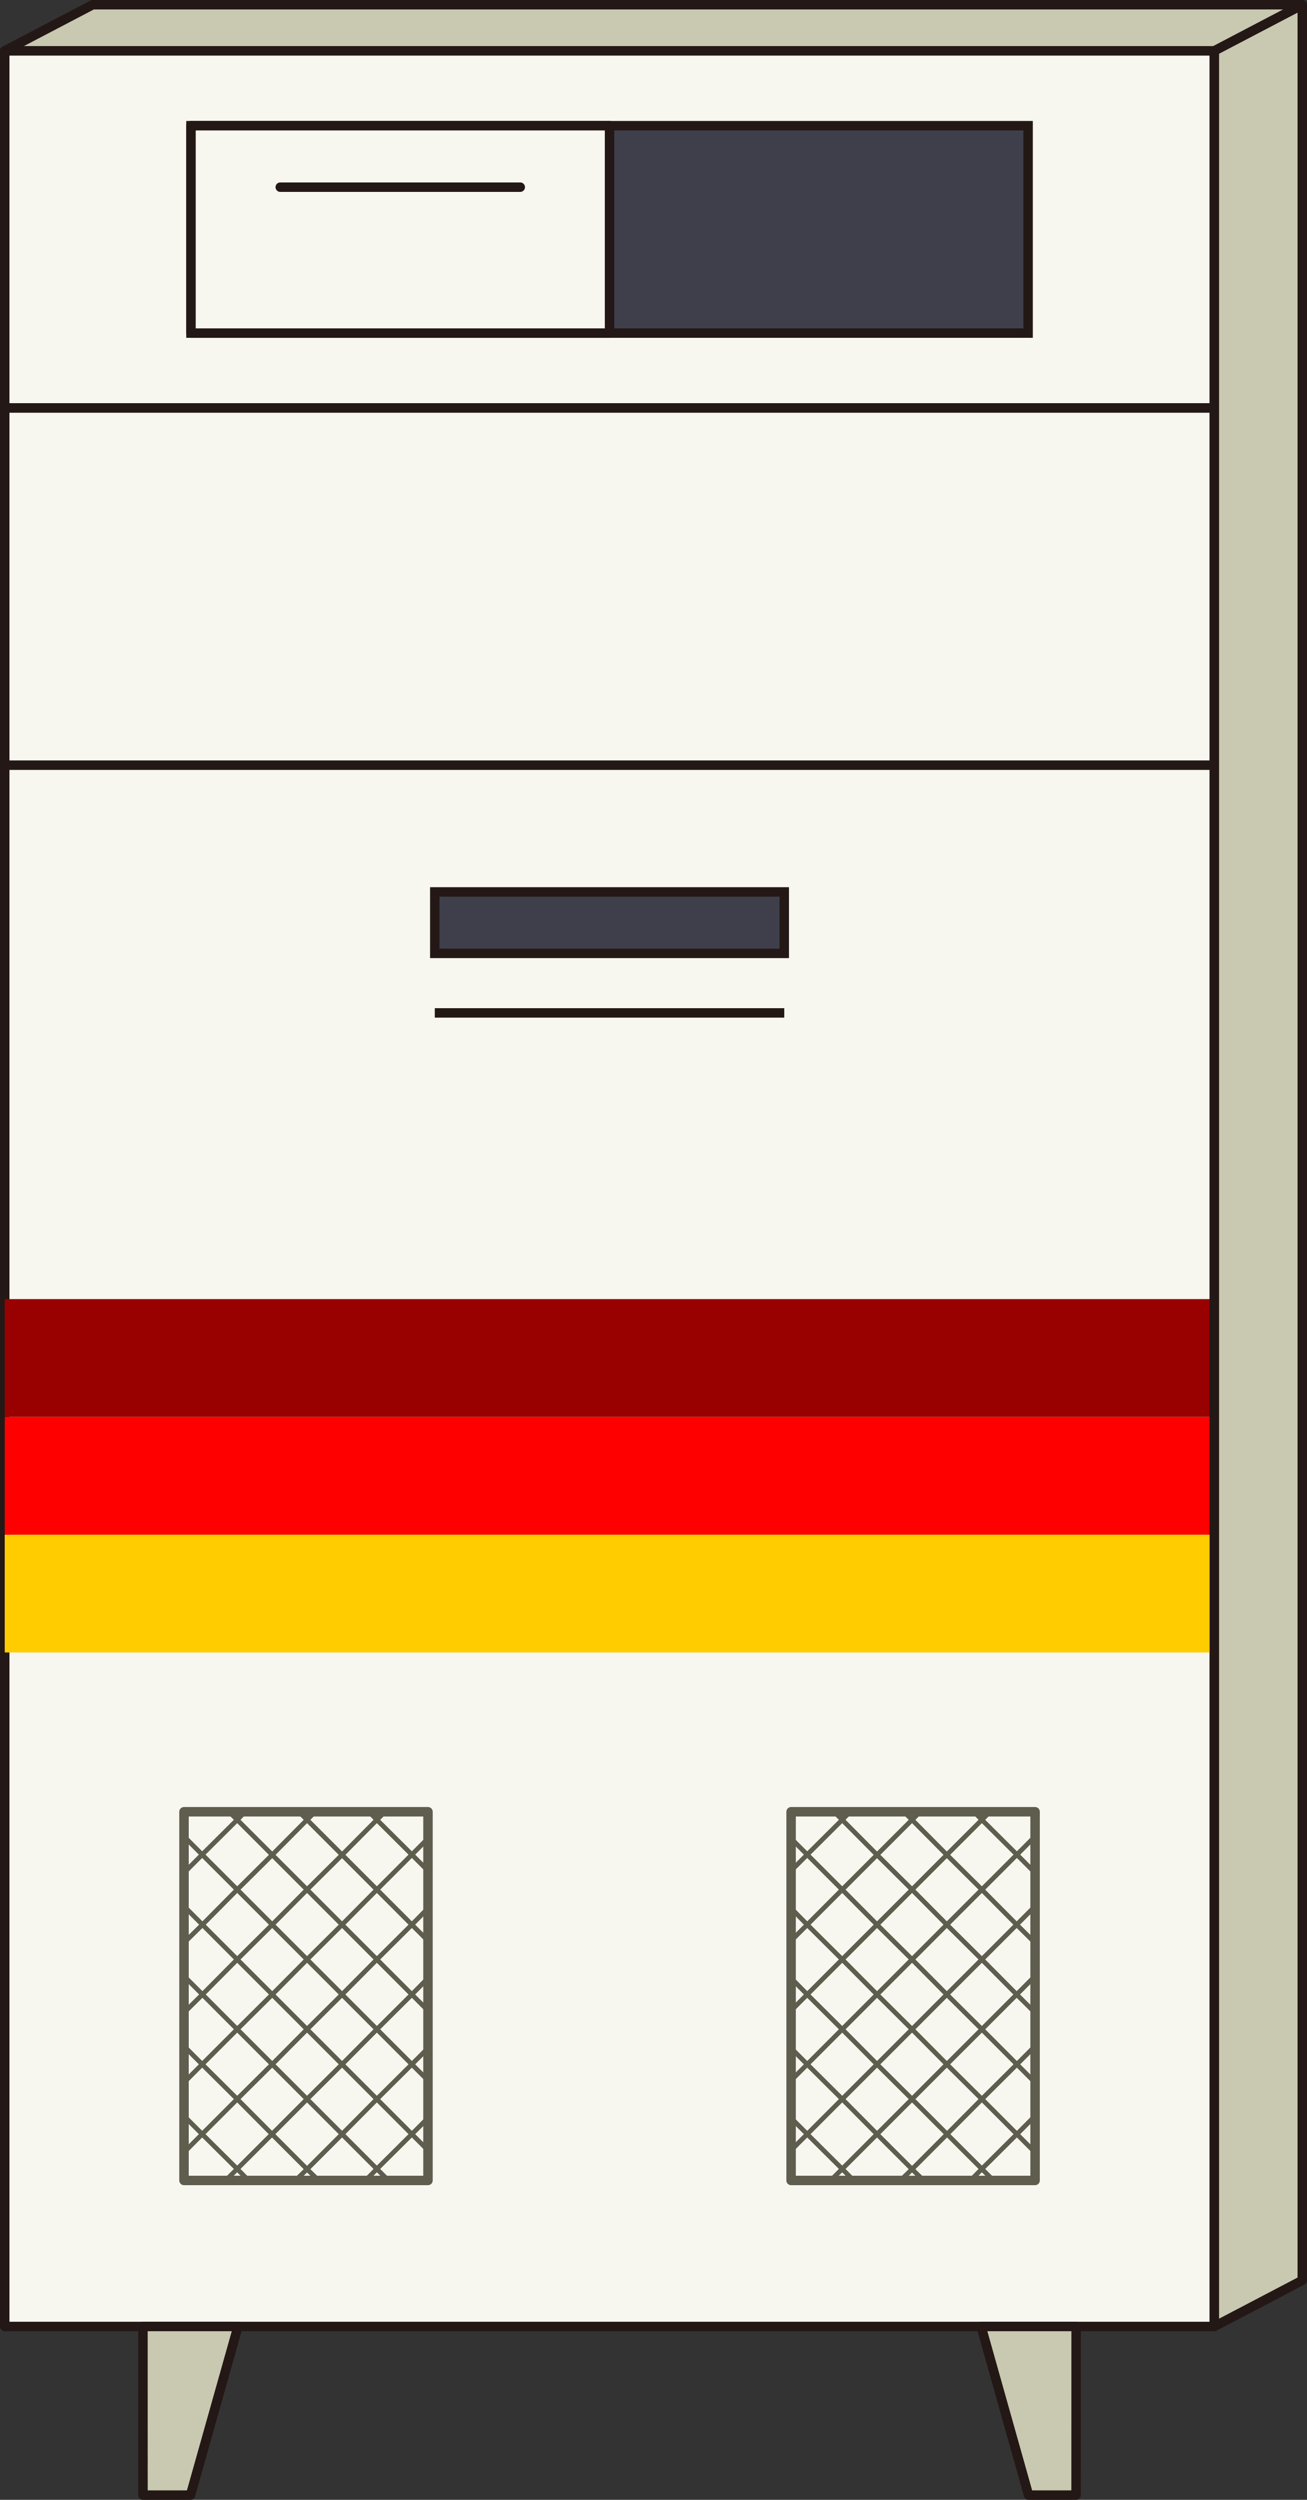 <?xml version="1.0" encoding="UTF-8" standalone="no"?>
<svg
   xmlns:dc="http://purl.org/dc/elements/1.1/"
   xmlns:cc="http://creativecommons.org/ns#"
   xmlns:rdf="http://www.w3.org/1999/02/22-rdf-syntax-ns#"
   xmlns:svg="http://www.w3.org/2000/svg"
   xmlns="http://www.w3.org/2000/svg"
   xmlns:sodipodi="http://sodipodi.sourceforge.net/DTD/sodipodi-0.dtd"
   xmlns:inkscape="http://www.inkscape.org/namespaces/inkscape"
   version="1.1"
   id="图层_1"
   x="0px"
   y="0px"
   width="69.115px"
   height="132.167px"
   viewBox="0 0 69.115 132.167"
   enable-background="new 0 0 69.115 132.167"
   xml:space="preserve"
   sodipodi:docname="冷却处理-02.svg"><rect x="0" y="0" width="69.115" height="132.167" fill="#333333" stroke="none"/><defs
   id="defs111" /><sodipodi:namedview
   pagecolor="#ffffff"
   bordercolor="#666666"
   borderopacity="1"
   objecttolerance="10"
   gridtolerance="10"
   guidetolerance="10"
   inkscape:pageopacity="0"
   inkscape:pageshadow="2"
   inkscape:window-width="640"
   inkscape:window-height="480"
   id="namedview109" />
<g
   id="g106">
	
		<rect
   x="0.25"
   y="2.686"
   fill="#F7F7F0"
   stroke="#231815"
   stroke-width="0.5"
   stroke-linecap="round"
   stroke-linejoin="round"
   stroke-miterlimit="10"
   width="63.965"
   height="120.316"
   id="rect2" />
	
		<rect
   x="0.25"
   y="2.686"
   fill="#F7F7F0"
   stroke="#231815"
   stroke-width="0.5"
   stroke-linecap="round"
   stroke-linejoin="round"
   stroke-miterlimit="10"
   width="63.965"
   height="18.885"
   id="rect4" />
	
		<rect
   x="0.25"
   y="21.571"
   fill="#F7F7F0"
   stroke="#231815"
   stroke-width="0.5"
   stroke-linecap="round"
   stroke-linejoin="round"
   stroke-miterlimit="10"
   width="63.965"
   height="18.884"
   id="rect6" />
	
		<rect
   x="10.1"
   y="6.646"
   fill="#3F3F4C"
   stroke="#231815"
   stroke-width="0.5"
   stroke-miterlimit="10"
   width="44.266"
   height="10.965"
   id="rect8" />
	
		<rect
   x="10.1"
   y="6.646"
   fill="#F7F7F0"
   stroke="#231815"
   stroke-width="0.5"
   stroke-linecap="round"
   stroke-linejoin="round"
   stroke-miterlimit="10"
   width="22.133"
   height="10.965"
   id="rect10" />
	
		<line
   fill="none"
   stroke="#231815"
   stroke-width="0.5"
   stroke-linecap="round"
   stroke-linejoin="round"
   stroke-miterlimit="10"
   x1="14.82"
   y1="9.896"
   x2="27.512"
   y2="9.896"
   id="line12" />
	
		<rect
   x="22.992"
   y="47.156"
   fill="#3F3F4C"
   stroke="#231815"
   stroke-width="0.5"
   stroke-miterlimit="10"
   width="18.48"
   height="3.25"
   id="rect14" />
	<line
   fill="none"
   stroke="#231815"
   stroke-width="0.5"
   stroke-miterlimit="10"
   x1="22.992"
   y1="53.553"
   x2="41.473"
   y2="53.553"
   id="line16" />
	<g
   id="g24">
		<rect
   x="0.25"
   y="81.139"
   fill="#FFCC00"
   width="63.965"
   height="6.228"
   id="rect18" />
		<rect
   x="0.25"
   y="74.912"
   fill="#FF0000"
   width="63.965"
   height="6.227"
   id="rect20" />
		<rect
   x="0.25"
   y="68.684"
   fill="#990000"
   width="63.965"
   height="6.228"
   id="rect22" />
	</g>
	<g
   id="g60">
		
			<rect
   x="9.73"
   y="95.788"
   fill="#F7F7F0"
   stroke="#5E5D4E"
   stroke-width="0.5"
   stroke-linecap="round"
   stroke-linejoin="round"
   stroke-miterlimit="10"
   width="12.902"
   height="19.493"
   id="rect26" />
		
			<polyline
   fill="none"
   stroke="#5E5D4E"
   stroke-width="0.25"
   stroke-linecap="round"
   stroke-linejoin="round"
   stroke-miterlimit="10"
   points="    12.959,95.788 12.543,96.214 10.691,98.055 9.73,99.017   "
   id="polyline28" />
		
			<polyline
   fill="none"
   stroke="#5E5D4E"
   stroke-width="0.25"
   stroke-linecap="round"
   stroke-linejoin="round"
   stroke-miterlimit="10"
   points="    16.662,95.788 16.236,96.214 14.396,98.066 12.543,99.905 10.705,101.758 9.73,102.719   "
   id="polyline30" />
		
			<polyline
   fill="none"
   stroke="#5E5D4E"
   stroke-width="0.25"
   stroke-linecap="round"
   stroke-linejoin="round"
   stroke-miterlimit="10"
   points="    9.73,106.412 10.705,105.449 12.543,103.597 14.396,101.758 16.236,99.905 18.089,98.066 19.928,96.214 20.354,95.788   "
   id="polyline32" />
		
			<polyline
   fill="none"
   stroke="#5E5D4E"
   stroke-width="0.25"
   stroke-linecap="round"
   stroke-linejoin="round"
   stroke-miterlimit="10"
   points="    9.73,110.104 10.691,109.141 12.543,107.289 14.396,105.449 16.236,103.597 18.089,101.758 19.928,99.905 21.779,98.055     22.633,97.201   "
   id="polyline34" />
		
			<polyline
   fill="none"
   stroke="#5E5D4E"
   stroke-width="0.25"
   stroke-linecap="round"
   stroke-linejoin="round"
   stroke-miterlimit="10"
   points="    9.73,113.796 10.691,112.833 12.543,110.98 14.396,109.141 16.236,107.289 18.089,105.449 19.928,103.597 21.779,101.758     22.633,100.892   "
   id="polyline36" />
		
			<polyline
   fill="none"
   stroke="#5E5D4E"
   stroke-width="0.25"
   stroke-linecap="round"
   stroke-linejoin="round"
   stroke-miterlimit="10"
   points="    11.934,115.281 12.543,114.672 14.385,112.833 16.236,110.98 18.089,109.141 19.928,107.289 21.779,105.449 22.633,104.584   "
   id="polyline38" />
		
			<polyline
   fill="none"
   stroke="#5E5D4E"
   stroke-width="0.25"
   stroke-linecap="round"
   stroke-linejoin="round"
   stroke-miterlimit="10"
   points="    15.627,115.281 16.236,114.685 18.089,112.833 19.928,110.98 21.779,109.141 22.633,108.288   "
   id="polyline40" />
		
			<polyline
   fill="none"
   stroke="#5E5D4E"
   stroke-width="0.25"
   stroke-linecap="round"
   stroke-linejoin="round"
   stroke-miterlimit="10"
   points="    22.633,111.98 21.779,112.833 19.928,114.672 19.33,115.281   "
   id="polyline42" />
		
			<polyline
   fill="none"
   stroke="#5E5D4E"
   stroke-width="0.25"
   stroke-linecap="round"
   stroke-linejoin="round"
   stroke-miterlimit="10"
   points="    19.514,95.788 19.928,96.214 21.779,98.055 22.633,98.906   "
   id="polyline44" />
		
			<polyline
   fill="none"
   stroke="#5E5D4E"
   stroke-width="0.25"
   stroke-linecap="round"
   stroke-linejoin="round"
   stroke-miterlimit="10"
   points="    15.811,95.788 16.236,96.214 18.089,98.066 19.928,99.905 21.779,101.758 22.633,102.61   "
   id="polyline46" />
		
			<polyline
   fill="none"
   stroke="#5E5D4E"
   stroke-width="0.25"
   stroke-linecap="round"
   stroke-linejoin="round"
   stroke-miterlimit="10"
   points="    22.633,106.302 21.779,105.449 19.928,103.597 18.089,101.758 16.236,99.905 14.396,98.066 12.543,96.214 12.117,95.788   "
   id="polyline48" />
		
			<polyline
   fill="none"
   stroke="#5E5D4E"
   stroke-width="0.25"
   stroke-linecap="round"
   stroke-linejoin="round"
   stroke-miterlimit="10"
   points="    22.633,109.994 21.779,109.141 19.928,107.289 18.089,105.449 16.236,103.597 14.396,101.758 12.543,99.905 10.691,98.055     9.73,97.092   "
   id="polyline50" />
		
			<polyline
   fill="none"
   stroke="#5E5D4E"
   stroke-width="0.25"
   stroke-linecap="round"
   stroke-linejoin="round"
   stroke-miterlimit="10"
   points="    22.633,113.685 21.779,112.833 19.928,110.98 18.089,109.141 16.236,107.289 14.396,105.449 12.543,103.597 10.705,101.758     9.73,100.783   "
   id="polyline52" />
		
			<polyline
   fill="none"
   stroke="#5E5D4E"
   stroke-width="0.25"
   stroke-linecap="round"
   stroke-linejoin="round"
   stroke-miterlimit="10"
   points="    20.537,115.281 19.928,114.672 18.089,112.833 16.236,110.98 14.396,109.141 12.543,107.289 10.705,105.449 9.73,104.475   "
   id="polyline54" />
		
			<polyline
   fill="none"
   stroke="#5E5D4E"
   stroke-width="0.25"
   stroke-linecap="round"
   stroke-linejoin="round"
   stroke-miterlimit="10"
   points="    9.73,108.179 10.691,109.141 12.543,110.98 14.385,112.833 16.236,114.685 16.846,115.281   "
   id="polyline56" />
		
			<polyline
   fill="none"
   stroke="#5E5D4E"
   stroke-width="0.25"
   stroke-linecap="round"
   stroke-linejoin="round"
   stroke-miterlimit="10"
   points="    13.141,115.281 12.543,114.672 10.691,112.833 9.73,111.871   "
   id="polyline58" />
	</g>
	<g
   id="g96">
		
			<rect
   x="41.834"
   y="95.788"
   fill="#F7F7F0"
   stroke="#5E5D4E"
   stroke-width="0.5"
   stroke-linecap="round"
   stroke-linejoin="round"
   stroke-miterlimit="10"
   width="12.902"
   height="19.493"
   id="rect62" />
		
			<polyline
   fill="none"
   stroke="#5E5D4E"
   stroke-width="0.25"
   stroke-linecap="round"
   stroke-linejoin="round"
   stroke-miterlimit="10"
   points="    54.736,99.017 53.773,98.055 51.922,96.214 51.506,95.788   "
   id="polyline64" />
		
			<polyline
   fill="none"
   stroke="#5E5D4E"
   stroke-width="0.25"
   stroke-linecap="round"
   stroke-linejoin="round"
   stroke-miterlimit="10"
   points="    54.736,102.719 53.762,101.758 51.922,99.905 50.068,98.066 48.23,96.214 47.803,95.788   "
   id="polyline66" />
		
			<polyline
   fill="none"
   stroke="#5E5D4E"
   stroke-width="0.25"
   stroke-linecap="round"
   stroke-linejoin="round"
   stroke-miterlimit="10"
   points="    44.111,95.788 44.537,96.214 46.377,98.066 48.23,99.905 50.068,101.758 51.922,103.597 53.762,105.449 54.736,106.412   "
   id="polyline68" />
		
			<polyline
   fill="none"
   stroke="#5E5D4E"
   stroke-width="0.25"
   stroke-linecap="round"
   stroke-linejoin="round"
   stroke-miterlimit="10"
   points="    41.834,97.201 42.686,98.055 44.537,99.905 46.377,101.758 48.23,103.597 50.068,105.449 51.922,107.289 53.773,109.141     54.736,110.104   "
   id="polyline70" />
		
			<polyline
   fill="none"
   stroke="#5E5D4E"
   stroke-width="0.25"
   stroke-linecap="round"
   stroke-linejoin="round"
   stroke-miterlimit="10"
   points="    41.834,100.892 42.686,101.758 44.537,103.597 46.377,105.449 48.23,107.289 50.068,109.141 51.922,110.98 53.773,112.833     54.736,113.796   "
   id="polyline72" />
		
			<polyline
   fill="none"
   stroke="#5E5D4E"
   stroke-width="0.25"
   stroke-linecap="round"
   stroke-linejoin="round"
   stroke-miterlimit="10"
   points="    41.834,104.584 42.686,105.449 44.537,107.289 46.377,109.141 48.23,110.98 50.08,112.833 51.922,114.672 52.531,115.281   "
   id="polyline74" />
		
			<polyline
   fill="none"
   stroke="#5E5D4E"
   stroke-width="0.25"
   stroke-linecap="round"
   stroke-linejoin="round"
   stroke-miterlimit="10"
   points="    41.834,108.288 42.686,109.141 44.537,110.98 46.377,112.833 48.23,114.685 48.839,115.281   "
   id="polyline76" />
		
			<polyline
   fill="none"
   stroke="#5E5D4E"
   stroke-width="0.25"
   stroke-linecap="round"
   stroke-linejoin="round"
   stroke-miterlimit="10"
   points="    45.135,115.281 44.537,114.672 42.686,112.833 41.834,111.98   "
   id="polyline78" />
		
			<polyline
   fill="none"
   stroke="#5E5D4E"
   stroke-width="0.25"
   stroke-linecap="round"
   stroke-linejoin="round"
   stroke-miterlimit="10"
   points="    41.834,98.906 42.686,98.055 44.537,96.214 44.951,95.788   "
   id="polyline80" />
		
			<polyline
   fill="none"
   stroke="#5E5D4E"
   stroke-width="0.25"
   stroke-linecap="round"
   stroke-linejoin="round"
   stroke-miterlimit="10"
   points="    41.834,102.61 42.686,101.758 44.537,99.905 46.377,98.066 48.23,96.214 48.656,95.788   "
   id="polyline82" />
		
			<polyline
   fill="none"
   stroke="#5E5D4E"
   stroke-width="0.25"
   stroke-linecap="round"
   stroke-linejoin="round"
   stroke-miterlimit="10"
   points="    52.348,95.788 51.922,96.214 50.068,98.066 48.23,99.905 46.377,101.758 44.537,103.597 42.686,105.449 41.834,106.302   "
   id="polyline84" />
		
			<polyline
   fill="none"
   stroke="#5E5D4E"
   stroke-width="0.25"
   stroke-linecap="round"
   stroke-linejoin="round"
   stroke-miterlimit="10"
   points="    54.736,97.092 53.773,98.055 51.922,99.905 50.068,101.758 48.23,103.597 46.377,105.449 44.537,107.289 42.686,109.141     41.834,109.994   "
   id="polyline86" />
		
			<polyline
   fill="none"
   stroke="#5E5D4E"
   stroke-width="0.25"
   stroke-linecap="round"
   stroke-linejoin="round"
   stroke-miterlimit="10"
   points="    54.736,100.783 53.762,101.758 51.922,103.597 50.068,105.449 48.23,107.289 46.377,109.141 44.537,110.98 42.686,112.833     41.834,113.685   "
   id="polyline88" />
		
			<polyline
   fill="none"
   stroke="#5E5D4E"
   stroke-width="0.25"
   stroke-linecap="round"
   stroke-linejoin="round"
   stroke-miterlimit="10"
   points="    54.736,104.475 53.762,105.449 51.922,107.289 50.068,109.141 48.23,110.98 46.377,112.833 44.537,114.672 43.928,115.281   "
   id="polyline90" />
		
			<polyline
   fill="none"
   stroke="#5E5D4E"
   stroke-width="0.25"
   stroke-linecap="round"
   stroke-linejoin="round"
   stroke-miterlimit="10"
   points="    47.621,115.281 48.23,114.685 50.08,112.833 51.922,110.98 53.773,109.141 54.736,108.179   "
   id="polyline92" />
		
			<polyline
   fill="none"
   stroke="#5E5D4E"
   stroke-width="0.25"
   stroke-linecap="round"
   stroke-linejoin="round"
   stroke-miterlimit="10"
   points="    54.736,111.871 53.773,112.833 51.922,114.672 51.324,115.281   "
   id="polyline94" />
	</g>
	
		<polygon
   fill="#C9C8B1"
   stroke="#231815"
   stroke-width="0.5"
   stroke-linecap="round"
   stroke-linejoin="round"
   stroke-miterlimit="10"
   points="   68.865,120.566 64.215,123.002 64.215,2.686 68.865,0.25  "
   id="polygon98" />
	
		<polygon
   fill="#C9C8B1"
   stroke="#231815"
   stroke-width="0.5"
   stroke-linecap="round"
   stroke-linejoin="round"
   stroke-miterlimit="10"
   points="   68.865,0.25 4.9,0.25 0.25,2.686 64.215,2.686  "
   id="polygon100" />
	
		<polygon
   fill="#C9C8B1"
   stroke="#231815"
   stroke-width="0.5"
   stroke-linecap="round"
   stroke-linejoin="round"
   stroke-miterlimit="10"
   points="   10.074,131.917 7.561,131.917 7.559,123.001 12.586,123.001  "
   id="polygon102" />
	
		<polygon
   fill="#C9C8B1"
   stroke="#231815"
   stroke-width="0.5"
   stroke-linecap="round"
   stroke-linejoin="round"
   stroke-miterlimit="10"
   points="   54.391,131.917 56.904,131.917 56.906,123.001 51.881,123.001  "
   id="polygon104" />
</g>
</svg>
